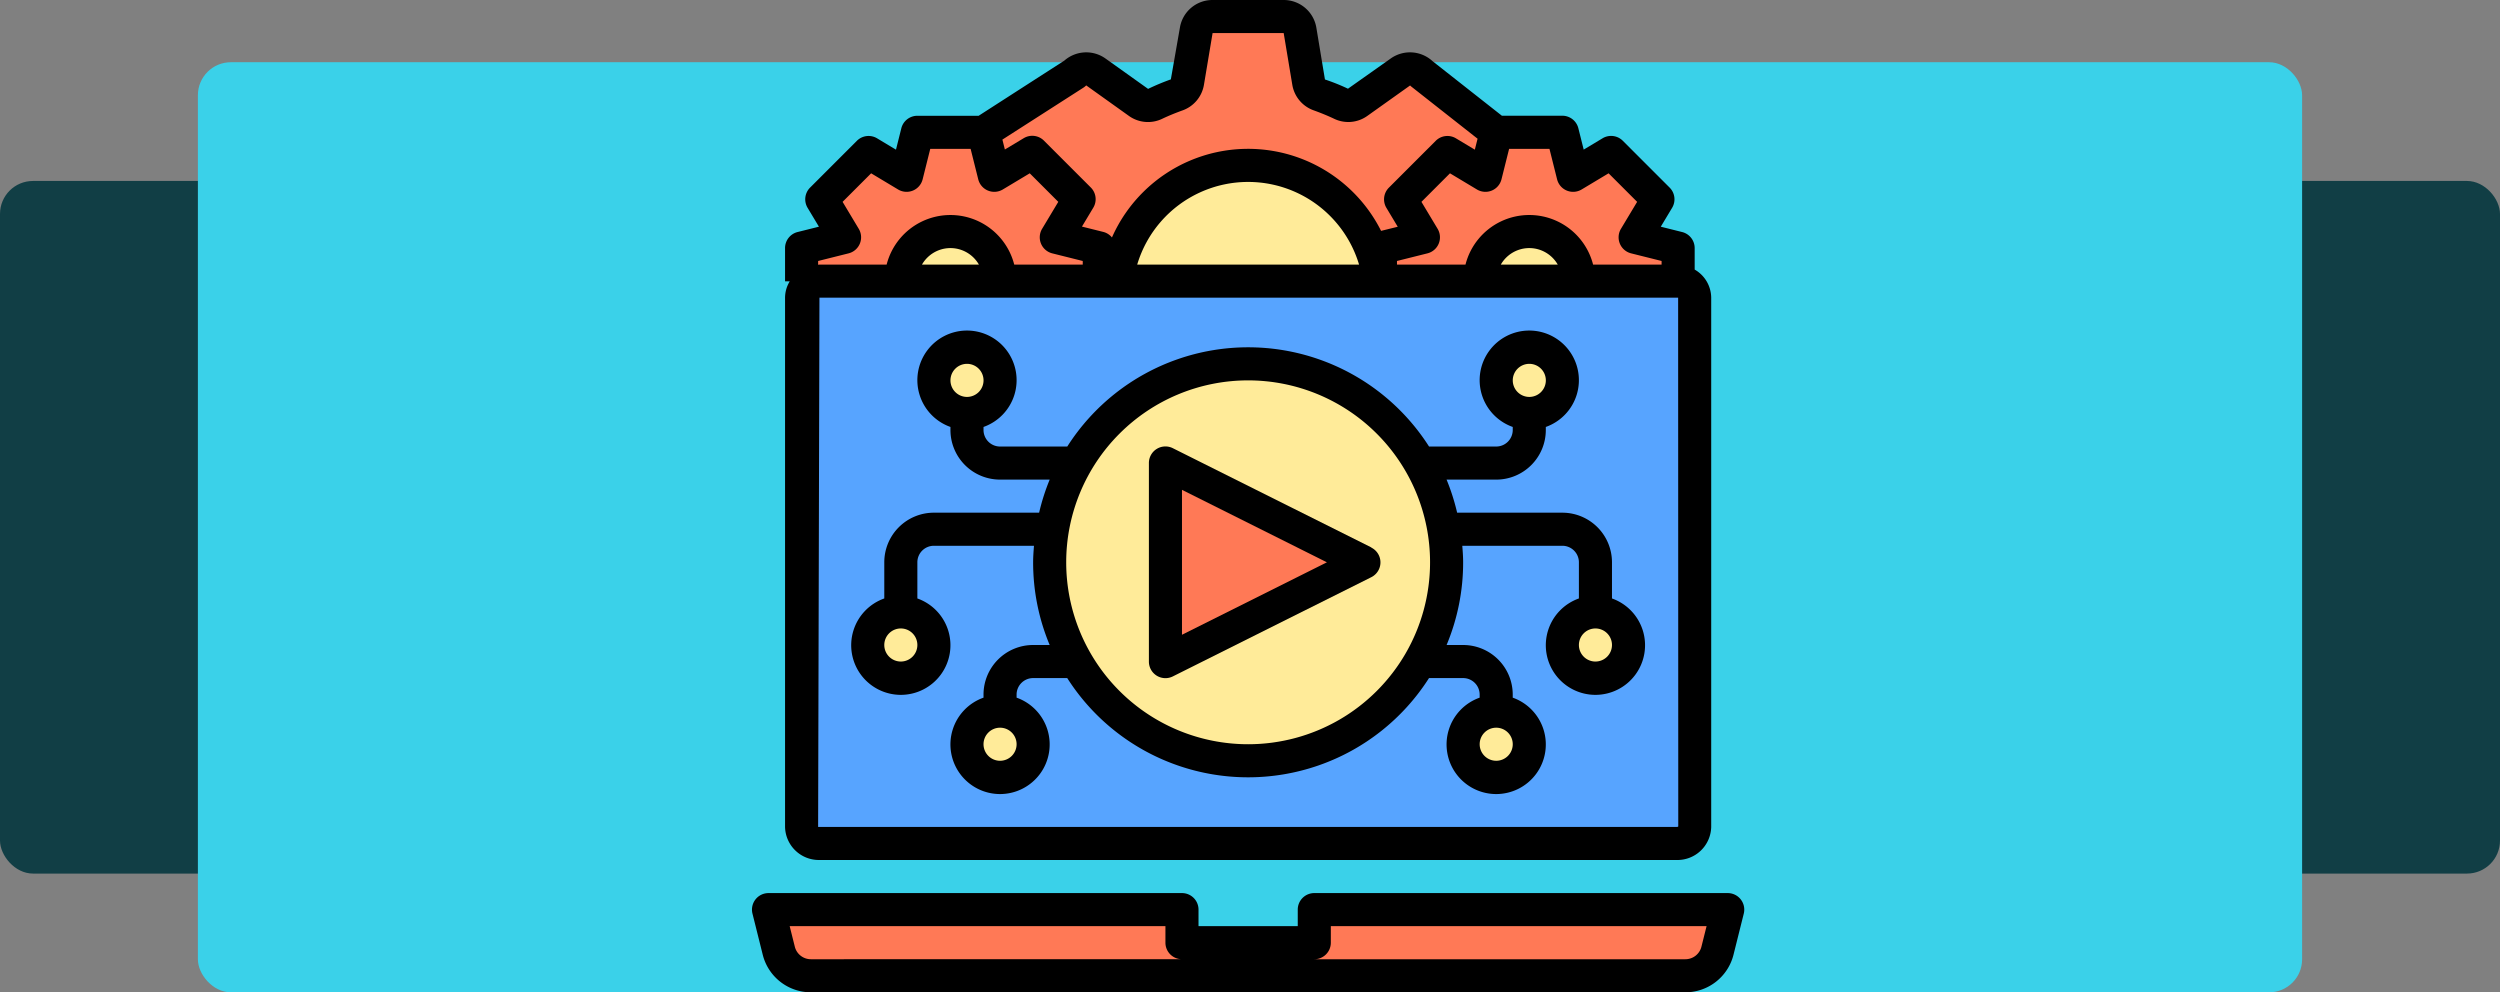 <svg xmlns="http://www.w3.org/2000/svg" width="379" height="150.434" viewBox="0 0 379 150.434">
  <rect x="0" y="0" width="379" height="150.434" fill="#808080" stroke="none"/>
  <g id="Grupo_1202918" data-name="Grupo 1202918" transform="translate(-1020 -7862.566)">
    <g id="Grupo_1202739" data-name="Grupo 1202739" transform="translate(-210 7582)">
      <g id="Grupo_1177674" data-name="Grupo 1177674" transform="translate(1230 290)">
        <g id="Grupo_1177451" data-name="Grupo 1177451">
          <rect id="Rectángulo_416021" data-name="Rectángulo 416021" width="379" height="105" rx="5" transform="translate(0 18)" fill="#113e45"/>
          <rect id="Rectángulo_416022" data-name="Rectángulo 416022" width="319" height="141" rx="5" transform="translate(30)" fill="#3ad1e9"/>
        </g>
      </g>
    </g>
    <g id="video_clip" data-name="video clip" transform="translate(1132 7860.566)">
      <path id="Trazado_1043086" data-name="Trazado 1043086" d="M148.42,57l-1.554,6.243A4.994,4.994,0,0,1,142,67.029H9.419a4.994,4.994,0,0,1-4.864-3.786L3,57H65.681v5.014H85.739V57Z" transform="translate(1.507 82.898)" fill="#ff7956"/>
      <path id="Trazado_1043087" data-name="Trazado 1043087" d="M140.391,21.508v80.231a2.613,2.613,0,0,1-2.708,2.507H7.708A2.613,2.613,0,0,1,5,101.739V21.508a2.414,2.414,0,0,1,.8-1.78A2.758,2.758,0,0,1,7.708,19H137.683a.551.551,0,0,1,.2.025,2.577,2.577,0,0,1,2.507,2.482Z" transform="translate(4.521 25.622)" fill="#57a4ff"/>
      <path id="Trazado_1043088" data-name="Trazado 1043088" d="M85.13,27.551v5.04a.552.552,0,0,0-.2-.025H70.087a7.522,7.522,0,1,0-15.043,0H40V27.551l6.519-1.63-3.46-5.767,7.1-7.1,5.767,3.46L57.551,10H67.58l1.63,6.519,5.767-3.46,7.1,7.1-3.46,5.767Z" transform="translate(57.274 12.058)" fill="#ff7956"/>
      <ellipse id="Elipse_12591" data-name="Elipse 12591" cx="5" cy="5.5" rx="5" ry="5.5" transform="translate(125 94.434)" fill="#ffeb99"/>
      <path id="Trazado_1043089" data-name="Trazado 1043089" d="M61.043,23.522H46a7.522,7.522,0,0,1,15.043,0Z" transform="translate(66.318 21.101)" fill="#ffeb99"/>
      <ellipse id="Elipse_12592" data-name="Elipse 12592" cx="5" cy="4.5" rx="5" ry="4.5" transform="translate(115 55.434)" fill="#ffeb99"/>
      <circle id="Elipse_12593" data-name="Elipse 12593" cx="5" cy="5" r="5" transform="translate(110 110.434)" fill="#ffeb99"/>
      <path id="Trazado_1043090" data-name="Trazado 1043090" d="M93.724,20.551l-1.63,6.519-5.767-3.46-7.1,7.1,3.46,5.767L76.174,38.1v5.014h-.15a20.058,20.058,0,0,0-39.815,0H33.551V38.1l-6.519-1.63,3.46-5.767-7.1-7.1-5.767,3.46L16,20.551l13.79-8.876a2.507,2.507,0,0,1,3.234-.276l6.469,4.613a2.475,2.475,0,0,0,2.557.2c1.053-.5,2.106-.928,3.209-1.329a2.49,2.49,0,0,0,1.68-1.931l1.3-7.848A2.507,2.507,0,0,1,50.725,3H61.506a2.507,2.507,0,0,1,2.482,2.106l1.3,7.848a2.49,2.49,0,0,0,1.68,1.931c1.1.4,2.156.827,3.209,1.329a2.475,2.475,0,0,0,2.557-.2L79.207,11.4a2.507,2.507,0,0,1,3.234.276Z" transform="translate(21.101 1.507)" fill="#ff7956"/>
      <path id="Trazado_1043091" data-name="Trazado 1043091" d="M80.609,54.268a30.448,30.448,0,1,1-.426-5.014,29.9,29.9,0,0,1,.426,5.014Z" transform="translate(26.695 32.978)" fill="#ffeb99"/>
      <path id="Trazado_1043092" data-name="Trazado 1043092" d="M63.875,29.584H24.06a20.058,20.058,0,0,1,39.815,0Z" transform="translate(33.249 15.039)" fill="#ffeb99"/>
      <path id="Trazado_1043093" data-name="Trazado 1043093" d="M57.087,45.043,27,60.087V30Z" transform="translate(37.68 42.203)" fill="#ff7956"/>
      <path id="Trazado_1043094" data-name="Trazado 1043094" d="M50.13,27.551v5.014H35.087a7.522,7.522,0,1,0-15.043,0H7.708a2.758,2.758,0,0,0-1.905.727l-.8-.7v-5.04l6.519-1.63-3.46-5.767,7.1-7.1,5.767,3.46L22.551,10H32.58l1.63,6.519,5.767-3.46,7.1,7.1-3.46,5.767Z" transform="translate(4.521 12.058)" fill="#ff7956"/>
      <circle id="Elipse_12594" data-name="Elipse 12594" cx="5" cy="5" r="5" transform="translate(34 110.434)" fill="#ffeb99"/>
      <path id="Trazado_1043095" data-name="Trazado 1043095" d="M26.043,23.522H11a7.522,7.522,0,0,1,15.043,0Z" transform="translate(13.565 21.101)" fill="#ffeb99"/>
      <circle id="Elipse_12595" data-name="Elipse 12595" cx="4.5" cy="4.5" r="4.5" transform="translate(30 55.434)" fill="#ffeb99"/>
      <ellipse id="Elipse_12596" data-name="Elipse 12596" cx="5" cy="5.5" rx="5" ry="5.5" transform="translate(20 94.434)" fill="#ffeb99"/>
      <path id="Trazado_1043096" data-name="Trazado 1043096" d="M9.215,132.376H139.19a5.125,5.125,0,0,0,5.215-5.014V47.13a4.967,4.967,0,0,0-2.507-4.262V39.609a2.507,2.507,0,0,0-1.9-2.432l-3.237-.81,1.72-2.866a2.507,2.507,0,0,0-.379-3.061l-7.1-7.1a2.507,2.507,0,0,0-3.061-.379l-2.866,1.72-.81-3.237a2.507,2.507,0,0,0-2.432-1.9h-9.161l-10.5-8.261a5.045,5.045,0,0,0-6.338-.426l-6.494,4.591a30.961,30.961,0,0,0-3.493-1.4l-1.3-7.84A5.014,5.014,0,0,0,79.593,2H68.812a5,5,0,0,0-4.954,4.2l-1.371,7.833a35.351,35.351,0,0,0-3.45,1.442l-6.491-4.628a5.03,5.03,0,0,0-6.213.346L33.35,19.551H24.058a2.507,2.507,0,0,0-2.432,1.9l-.81,3.237-2.866-1.72a2.507,2.507,0,0,0-3.061.379l-7.1,7.1A2.507,2.507,0,0,0,7.415,33.5l1.72,2.866-3.237.81A2.507,2.507,0,0,0,4,39.609v5.04h.712A4.8,4.8,0,0,0,4,47.13v80.231a5.125,5.125,0,0,0,5.215,5.014Zm129.975-5.014H9.014l.2-80.231H139.391l.02,80.156a.288.288,0,0,1-.221.075ZM24.755,42.116a4.972,4.972,0,0,1,8.635,0Zm32.629,0a17.551,17.551,0,0,1,33.637,0Zm55.124,0a4.972,4.972,0,0,1,8.635,0Zm7.376-17.551,1.156,4.621a2.507,2.507,0,0,0,3.721,1.539l4.087-2.452,4.327,4.327-2.452,4.087a2.507,2.507,0,0,0,1.539,3.721l4.621,1.156v.552H126.5a9.981,9.981,0,0,0-19.346,0H96.768v-.552l4.621-1.156a2.507,2.507,0,0,0,1.539-3.721L100.476,32.6l4.327-4.327,4.087,2.452a2.507,2.507,0,0,0,3.721-1.539l1.156-4.621ZM49.233,15.288a2.425,2.425,0,0,0,.421-.343L56.1,19.551a4.969,4.969,0,0,0,5.112.441c.983-.466,1.968-.862,2.951-1.221A4.994,4.994,0,0,0,67.5,14.88l1.314-7.865H79.593L80.9,14.86a4.977,4.977,0,0,0,3.3,3.889c1.028.374,2.006.77,2.976,1.226a4.954,4.954,0,0,0,5.107-.411l6.474-4.608a2.376,2.376,0,0,0,.223.2l10.006,7.873-.416,1.66-2.866-1.72a2.507,2.507,0,0,0-3.061.379l-7.1,7.1a2.507,2.507,0,0,0-.379,3.061l1.72,2.866L94.358,37a22.565,22.565,0,0,0-40.8,1,2.482,2.482,0,0,0-1.311-.84l-3.237-.81,1.72-2.866a2.507,2.507,0,0,0-.379-3.061l-7.1-7.1a2.507,2.507,0,0,0-3.061-.379l-2.866,1.72-.374-1.5Zm-35.6,25.12a2.507,2.507,0,0,0,1.539-3.721L12.723,32.6l4.327-4.327,4.087,2.452a2.507,2.507,0,0,0,3.721-1.539l1.156-4.621h6.118l1.156,4.621a2.507,2.507,0,0,0,3.721,1.539l4.087-2.452L45.422,32.6,42.97,36.688a2.507,2.507,0,0,0,1.539,3.721l4.621,1.156v.552H38.745a9.981,9.981,0,0,0-19.346,0H9.215c-.068,0-.133.018-.2.02v-.572Z" transform="translate(3.014 0)"/>
      <path id="Trazado_1043097" data-name="Trazado 1043097" d="M123.333,62.6V57.12a7.522,7.522,0,0,0-7.522-7.522H99.858a32.557,32.557,0,0,0-1.6-5.014h7.522a7.522,7.522,0,0,0,7.522-7.522V36.6a7.522,7.522,0,1,0-5.014,0v.461a2.507,2.507,0,0,1-2.507,2.507H95.6a32.514,32.514,0,0,0-54.843,0H30.566a2.507,2.507,0,0,1-2.507-2.507V36.6a7.522,7.522,0,1,0-5.014,0v.461a7.522,7.522,0,0,0,7.522,7.522h7.522a32.557,32.557,0,0,0-1.6,5.014H20.537a7.522,7.522,0,0,0-7.522,7.522V62.6a7.522,7.522,0,1,0,5.014,0V57.12a2.507,2.507,0,0,1,2.507-2.507H35.708c-.065.83-.128,1.66-.128,2.507a32.421,32.421,0,0,0,2.507,12.536H35.58a7.522,7.522,0,0,0-7.522,7.522v.461a7.522,7.522,0,1,0,5.014,0v-.461a2.507,2.507,0,0,1,2.507-2.507h5.172a32.514,32.514,0,0,0,54.843,0h5.172a2.507,2.507,0,0,1,2.507,2.507v.461a7.522,7.522,0,1,0,5.014,0v-.461a7.522,7.522,0,0,0-7.522-7.522H98.261a32.421,32.421,0,0,0,2.507-12.536c0-.847-.063-1.677-.128-2.507h15.171a2.507,2.507,0,0,1,2.507,2.507V62.6a7.522,7.522,0,1,0,5.014,0ZM110.8,27.033a2.507,2.507,0,1,1-2.507,2.507A2.507,2.507,0,0,1,110.8,27.033Zm-85.246,0a2.507,2.507,0,1,1-2.507,2.507A2.507,2.507,0,0,1,25.551,27.033ZM15.522,72.163a2.507,2.507,0,1,1,2.507-2.507A2.507,2.507,0,0,1,15.522,72.163ZM30.566,87.207A2.507,2.507,0,1,1,33.073,84.7,2.507,2.507,0,0,1,30.566,87.207Zm75.217,0A2.507,2.507,0,1,1,108.29,84.7,2.507,2.507,0,0,1,105.783,87.207ZM68.174,84.7a27.58,27.58,0,1,1,27.58-27.58A27.58,27.58,0,0,1,68.174,84.7Zm52.652-12.536a2.507,2.507,0,1,1,2.507-2.507A2.507,2.507,0,0,1,120.826,72.163Z" transform="translate(9.043 30.126)"/>
      <path id="Trazado_1043098" data-name="Trazado 1043098" d="M151.9,56.965A2.507,2.507,0,0,0,149.926,56H87.246a2.507,2.507,0,0,0-2.507,2.507v2.507H69.695V58.507A2.507,2.507,0,0,0,67.188,56H4.507a2.507,2.507,0,0,0-2.432,3.114l1.557,6.235a7.522,7.522,0,0,0,7.3,5.694H143.5a7.522,7.522,0,0,0,7.3-5.7l1.557-6.231A2.507,2.507,0,0,0,151.9,56.965ZM10.93,66.029a2.507,2.507,0,0,1-2.435-1.9l-.78-3.116H64.68v2.507a2.507,2.507,0,0,0,2.507,2.507Zm135.007-1.9a2.507,2.507,0,0,1-2.435,1.9H87.246a2.507,2.507,0,0,0,2.507-2.507V61.014h56.964Z" transform="translate(0 81.391)"/>
      <path id="Trazado_1043099" data-name="Trazado 1043099" d="M59.715,44.3,29.628,29.259A2.507,2.507,0,0,0,26,31.515V61.6a2.507,2.507,0,0,0,3.628,2.257L59.715,48.815a2.507,2.507,0,0,0,0-4.488Zm-28.7,13.243V35.572L52.988,46.559Z" transform="translate(36.173 40.687)"/>
    </g>
  </g>
</svg>
